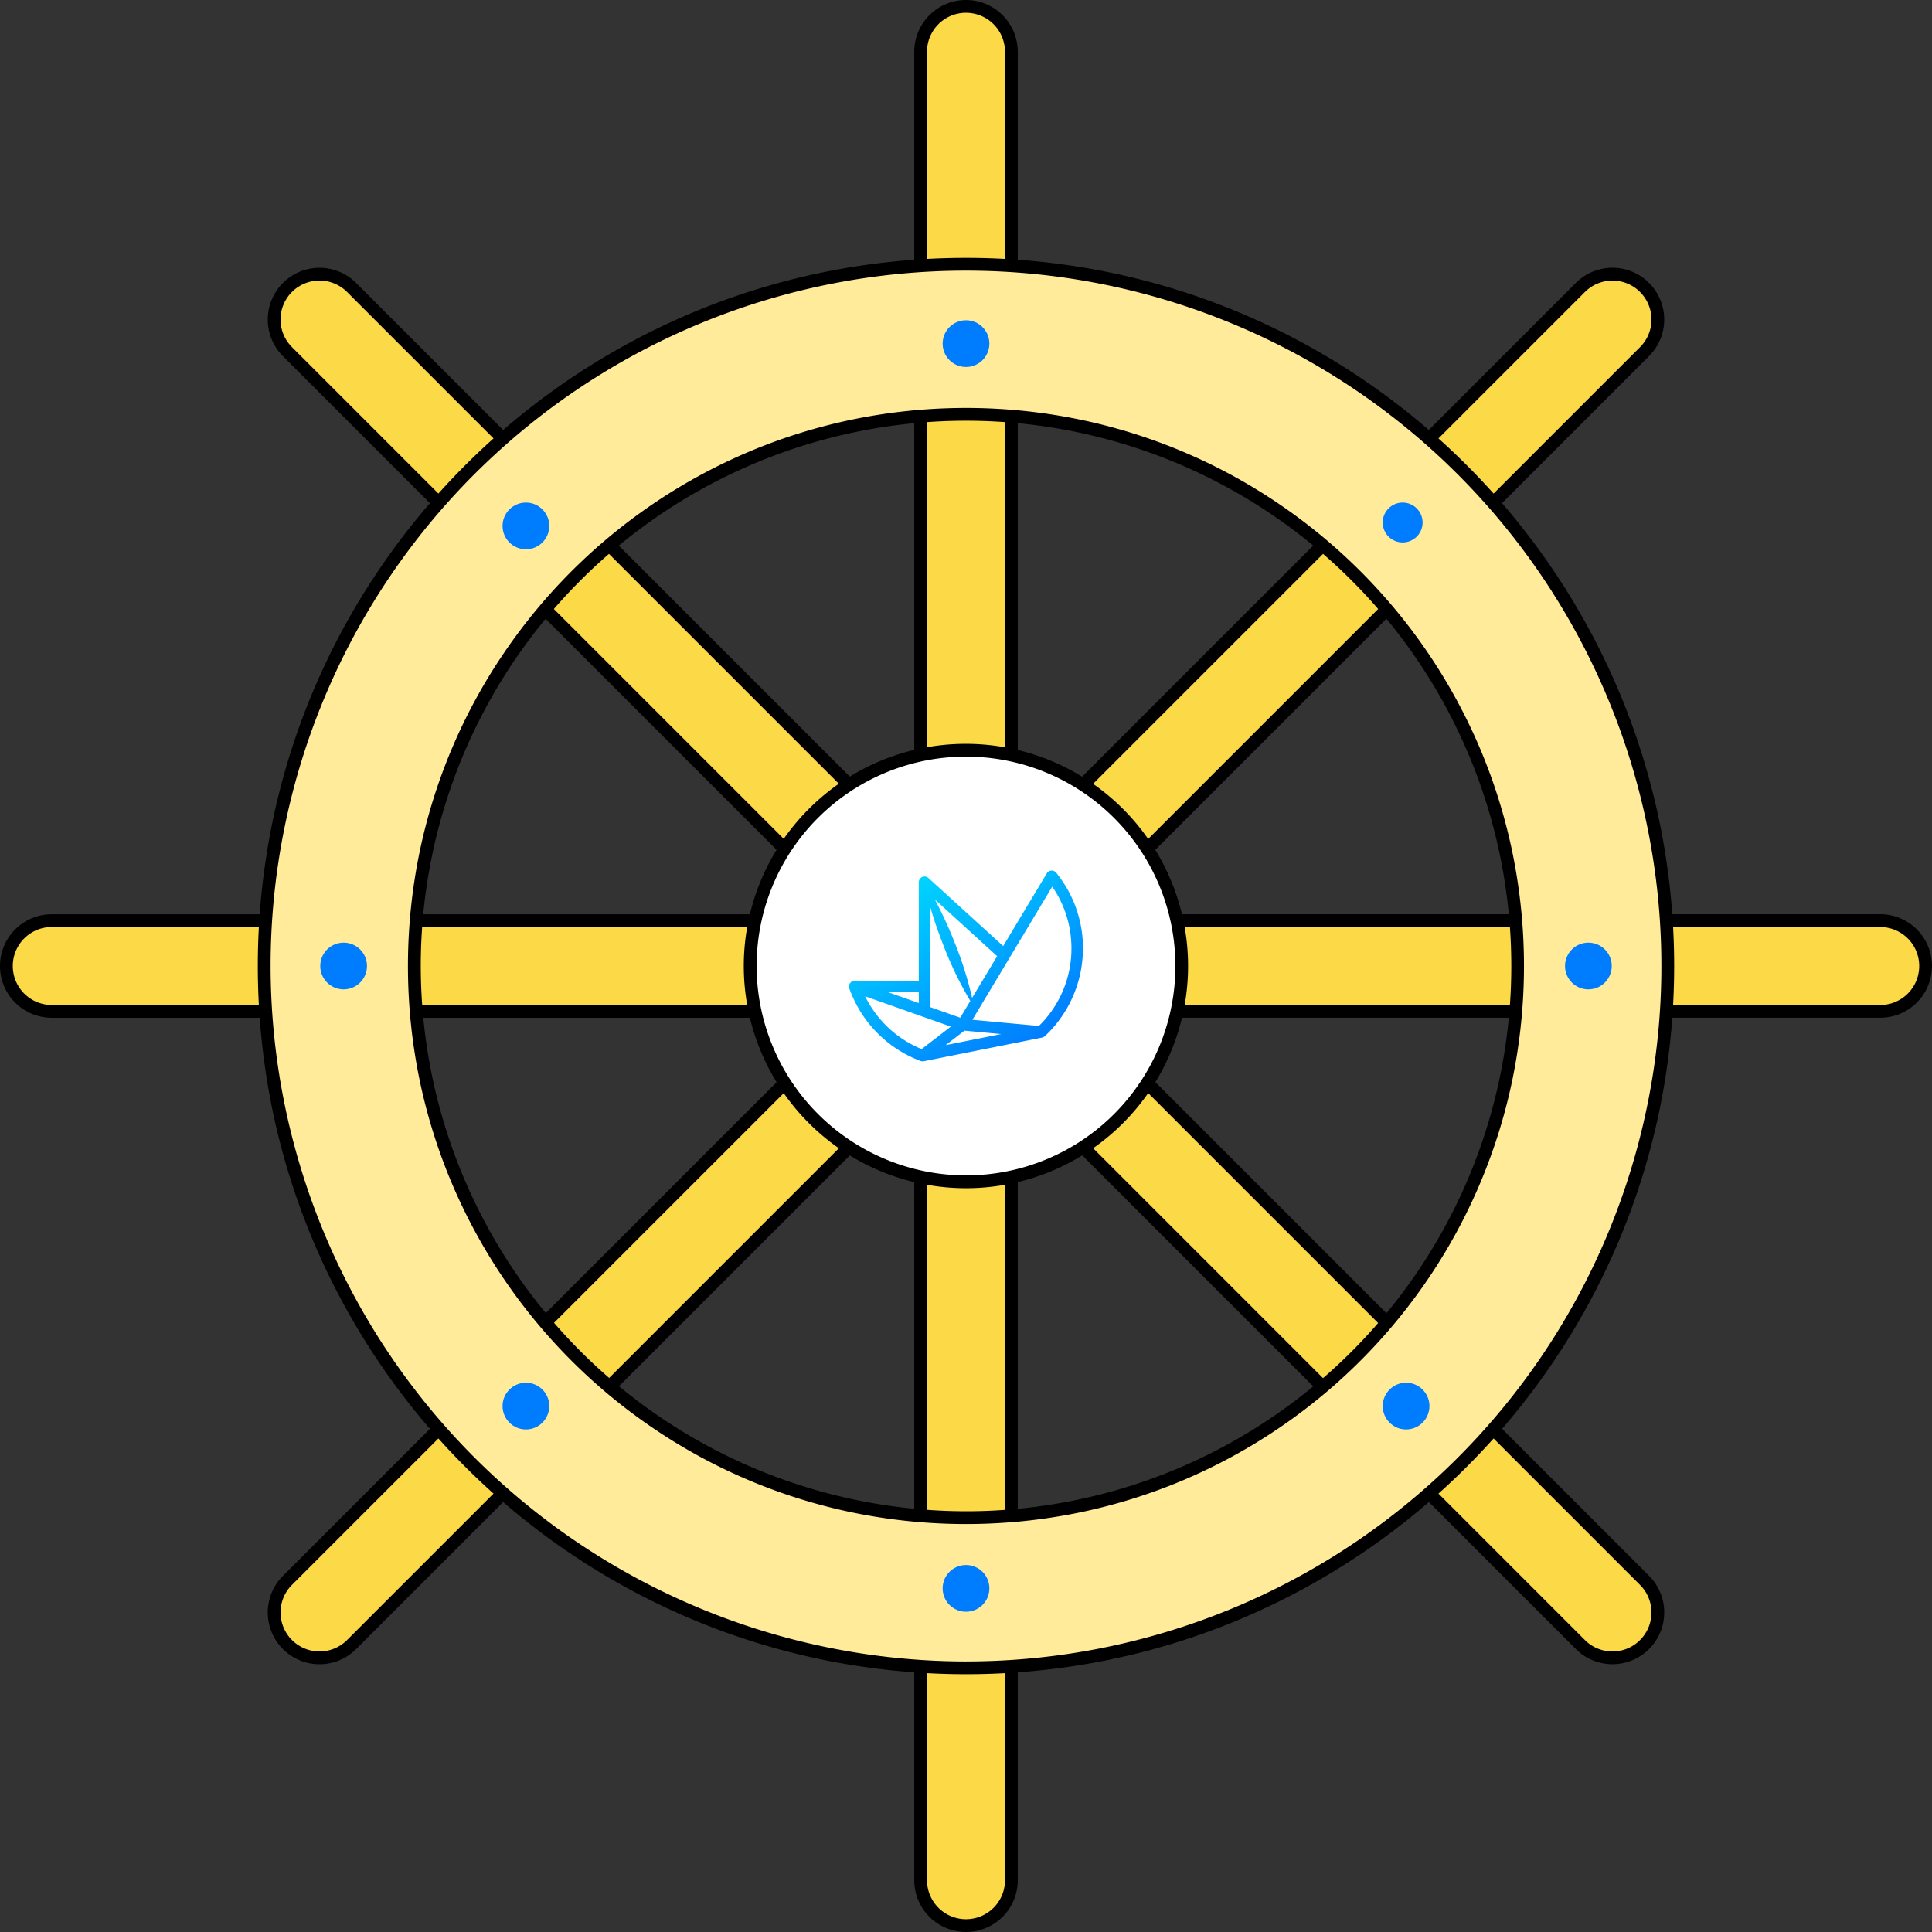 <svg xmlns="http://www.w3.org/2000/svg" xmlns:xlink="http://www.w3.org/1999/xlink" width="302.446" height="302.447" viewBox="0 0 302.446 302.447">
  <rect x="0" y="0" width="302.446" height="302.447" fill="#333333" stroke="none"/>
  <defs>
    <linearGradient id="linear-gradient" x1="0.245" y1="0.114" x2="0.852" y2="0.858" gradientUnits="objectBoundingBox">
      <stop offset="0" stop-color="#00d2ff"/>
      <stop offset="1" stop-color="#007dff"/>
    </linearGradient>
  </defs>
  <g id="그룹_5122" data-name="그룹 5122" transform="translate(-3153.63 -2282.107)">
    <path id="패스_2315" data-name="패스 2315" d="M3447.975,2426.229H3322l89.078-89.078a7.1,7.1,0,0,0-10.044-10.044l-89.077,89.078V2290.21a7.1,7.1,0,1,0-14.205,0v125.975l-89.078-89.078a7.1,7.1,0,1,0-10.044,10.044l89.078,89.078H3161.732a7.1,7.1,0,0,0,0,14.2h125.975l-89.078,89.078a7.1,7.1,0,0,0,10.044,10.044l89.078-89.078v125.975a7.1,7.1,0,0,0,14.205,0V2450.477l89.077,89.078a7.1,7.1,0,0,0,10.044-10.044L3322,2440.433h125.976a7.1,7.1,0,0,0,0-14.2Z" fill="#fcd947"/>
    <path id="패스_2315_-_윤곽선" data-name="패스 2315 - 윤곽선" d="M3304.853,2282.107a8.112,8.112,0,0,1,8.1,8.1v123.561l87.37-87.371a8.1,8.1,0,0,1,11.458,11.458l-87.371,87.371h123.562a8.1,8.1,0,0,1,0,16.2H3324.413l87.371,87.371a8.1,8.1,0,0,1-11.458,11.458l-87.37-87.371v123.561a8.1,8.1,0,0,1-16.205,0V2452.891l-87.371,87.371a8.1,8.1,0,0,1-11.458-11.458l87.371-87.371H3161.732a8.1,8.1,0,0,1,0-16.2h123.561l-87.371-87.371a8.1,8.1,0,0,1,11.458-11.458l87.371,87.371V2290.21A8.112,8.112,0,0,1,3304.853,2282.107Zm7.1,135.078a1,1,0,0,1-1-1V2290.21a6.1,6.1,0,1,0-12.205,0v125.975a1,1,0,0,1-1.707.707l-89.078-89.078a6.1,6.1,0,0,0-8.63,8.63l89.078,89.078a1,1,0,0,1-.707,1.707H3161.732a6.1,6.1,0,0,0,0,12.2h125.975a1,1,0,0,1,.707,1.707l-89.078,89.078a6.1,6.1,0,0,0,8.63,8.63l89.078-89.078a1,1,0,0,1,1.707.707v125.975a6.1,6.1,0,0,0,12.205,0V2450.477a1,1,0,0,1,1.707-.707l89.077,89.078a6.1,6.1,0,0,0,8.63-8.63l-89.078-89.078a1,1,0,0,1,.707-1.707h125.976a6.1,6.1,0,0,0,0-12.2H3322a1,1,0,0,1-.707-1.707l89.078-89.078a6.1,6.1,0,0,0-8.63-8.63l-89.077,89.078A1,1,0,0,1,3311.956,2417.185Z"/>
    <path id="패스_2316" data-name="패스 2316" d="M3304.859,2323.475a109.86,109.86,0,1,0,109.854,109.853A109.854,109.854,0,0,0,3304.859,2323.475Zm0,196.213a86.359,86.359,0,1,1,86.347-86.36A86.362,86.362,0,0,1,3304.859,2519.688Z" fill="#ffeb99"/>
    <path id="패스_2316_-_윤곽선" data-name="패스 2316 - 윤곽선" d="M3304.859,2322.475a111.675,111.675,0,0,1,22.34,2.252,110.253,110.253,0,0,1,39.641,16.68A111.169,111.169,0,0,1,3407,2390.178a110.3,110.3,0,0,1,6.46,20.81,111.941,111.941,0,0,1,0,44.681,110.278,110.278,0,0,1-16.68,39.645,111.176,111.176,0,0,1-48.771,40.169,110.274,110.274,0,0,1-20.81,6.461,111.924,111.924,0,0,1-44.685,0,110.265,110.265,0,0,1-39.646-16.684,111.187,111.187,0,0,1-40.165-48.779,110.321,110.321,0,0,1-6.46-20.812,111.929,111.929,0,0,1,0-44.681,110.245,110.245,0,0,1,16.681-39.64,111.173,111.173,0,0,1,48.776-40.161,110.347,110.347,0,0,1,20.813-6.459A111.712,111.712,0,0,1,3304.859,2322.475Zm0,219.721a108.86,108.86,0,1,0-108.867-108.868A108.984,108.984,0,0,0,3304.859,2542.2Zm0-196.227a87.99,87.99,0,0,1,17.6,1.775,86.866,86.866,0,0,1,31.236,13.146,87.6,87.6,0,0,1,31.643,38.435,86.935,86.935,0,0,1,5.089,16.4,88.218,88.218,0,0,1,0,35.209,86.891,86.891,0,0,1-13.142,31.239,87.594,87.594,0,0,1-38.428,31.65,86.923,86.923,0,0,1-16.4,5.091,88.193,88.193,0,0,1-35.209,0,86.882,86.882,0,0,1-31.239-13.146,87.617,87.617,0,0,1-31.65-38.435,86.93,86.93,0,0,1-5.091-16.4,88.194,88.194,0,0,1,0-35.209,86.883,86.883,0,0,1,13.146-31.239,87.616,87.616,0,0,1,38.435-31.65,86.907,86.907,0,0,1,16.4-5.091A87.992,87.992,0,0,1,3304.859,2345.969Zm0,172.719a85.359,85.359,0,1,0-85.36-85.36A85.45,85.45,0,0,0,3304.859,2518.688Z"/>
    <circle id="타원_2399" data-name="타원 2399" cx="3.658" cy="3.658" r="3.658" transform="translate(3301.195 2332.243)" fill="#007dff"/>
    <circle id="타원_2400" data-name="타원 2400" cx="3.658" cy="3.658" r="3.658" transform="translate(3232.302 2360.78)" fill="#007dff"/>
    <circle id="타원_2401" data-name="타원 2401" cx="3.658" cy="3.658" r="3.658" transform="translate(3203.766 2429.673)" fill="#007dff"/>
    <circle id="타원_2402" data-name="타원 2402" cx="3.658" cy="3.658" r="3.658" transform="translate(3232.302 2498.566)" fill="#007dff"/>
    <circle id="타원_2403" data-name="타원 2403" cx="3.658" cy="3.658" r="3.658" transform="translate(3301.195 2527.102)" fill="#007dff"/>
    <circle id="타원_2404" data-name="타원 2404" cx="3.658" cy="3.658" r="3.658" transform="translate(3370.088 2498.566)" fill="#007dff"/>
    <circle id="타원_2405" data-name="타원 2405" cx="3.658" cy="3.658" r="3.658" transform="translate(3398.625 2429.673)" fill="#007dff"/>
    <circle id="타원_2406" data-name="타원 2406" cx="3.122" cy="3.122" r="3.122" transform="translate(3370.088 2360.78)" fill="#007dff"/>
    <circle id="타원_2407" data-name="타원 2407" cx="33.777" cy="33.777" r="33.777" transform="translate(3271.076 2399.553)" fill="#fff"/>
    <path id="타원_2407_-_윤곽선" data-name="타원 2407 - 윤곽선" d="M33.777-1A34.786,34.786,0,0,1,47.314,65.821,34.786,34.786,0,0,1,20.24,1.733,34.56,34.56,0,0,1,33.777-1Zm0,67.555A32.777,32.777,0,1,0,1,33.777,32.814,32.814,0,0,0,33.777,66.555Z" transform="translate(3271.076 2399.553)"/>
    <path id="패스_2317" data-name="패스 2317" d="M3323.072,2428.693a18.719,18.719,0,0,0-4.1-9.961.9.9,0,0,0-1.473.1l-6.827,11.379-11.7-10.656a.9.9,0,0,0-1.508.666l0,15.419h-10.029l-.028,0a.81.81,0,0,0-.1.009l-.049.007a1.034,1.034,0,0,0-.113.031l-.026.008a.875.875,0,0,0-.126.06c-.014.008-.026.016-.039.025s-.054.036-.08.056-.027.023-.04.035a.449.449,0,0,0-.034.03c-.012.011-.021.024-.032.036l-.034.039a.842.842,0,0,0-.059.084c-.007.012-.016.023-.022.035a.968.968,0,0,0-.061.129l-.009.029a1.027,1.027,0,0,0-.03.114l-.005.019a.249.249,0,0,0,0,.028.69.69,0,0,0-.008.1.4.4,0,0,0,0,.048.949.949,0,0,0,.011.116l0,.028a.825.825,0,0,0,.034.128l.006.016v0a18.875,18.875,0,0,0,11.146,11.343l.024.006a.723.723,0,0,0,.1.028l.043.01a.873.873,0,0,0,.146.013h0a.96.96,0,0,0,.132-.011l.023,0,.022,0,18.53-3.706a.846.846,0,0,0,.115-.034c.013,0,.027-.007.04-.012a.868.868,0,0,0,.149-.075l.01-.008a.807.807,0,0,0,.12-.093l.006,0a18.81,18.81,0,0,0,3.329-4.142,18.768,18.768,0,0,0,2.629-9.6C3323.165,2429.939,3323.133,2429.306,3323.072,2428.693Zm-19.122,12.732-4.678-1.655v-15.638c.589,2.081,1.322,4.115,2.109,6.136a56.289,56.289,0,0,0,4.146,8.528Zm1.858-3.1a57.518,57.518,0,0,0-2.752-8.722,63.6,63.6,0,0,0-3.087-6.7l9.76,8.89Zm-8.34-.88v1.686l-4.772-1.686Zm-6.843,3.2a16.988,16.988,0,0,1-1.567-2.575l13.423,4.744-4.568,3.52A16.975,16.975,0,0,1,3290.625,2440.648Zm11.041,5.073,2.947-2.271,5.743.532-8.634,1.728Zm18.727-9.475a16.774,16.774,0,0,1-1.407,3,16.948,16.948,0,0,1-2.722,3.47l-10.41-.965.9-1.507,11.6-19.335a16.9,16.9,0,0,1,2.919,7.959c.056.555.084,1.127.084,1.7A16.953,16.953,0,0,1,3320.393,2436.246Z" fill="url(#linear-gradient)"/>
  </g>
</svg>
